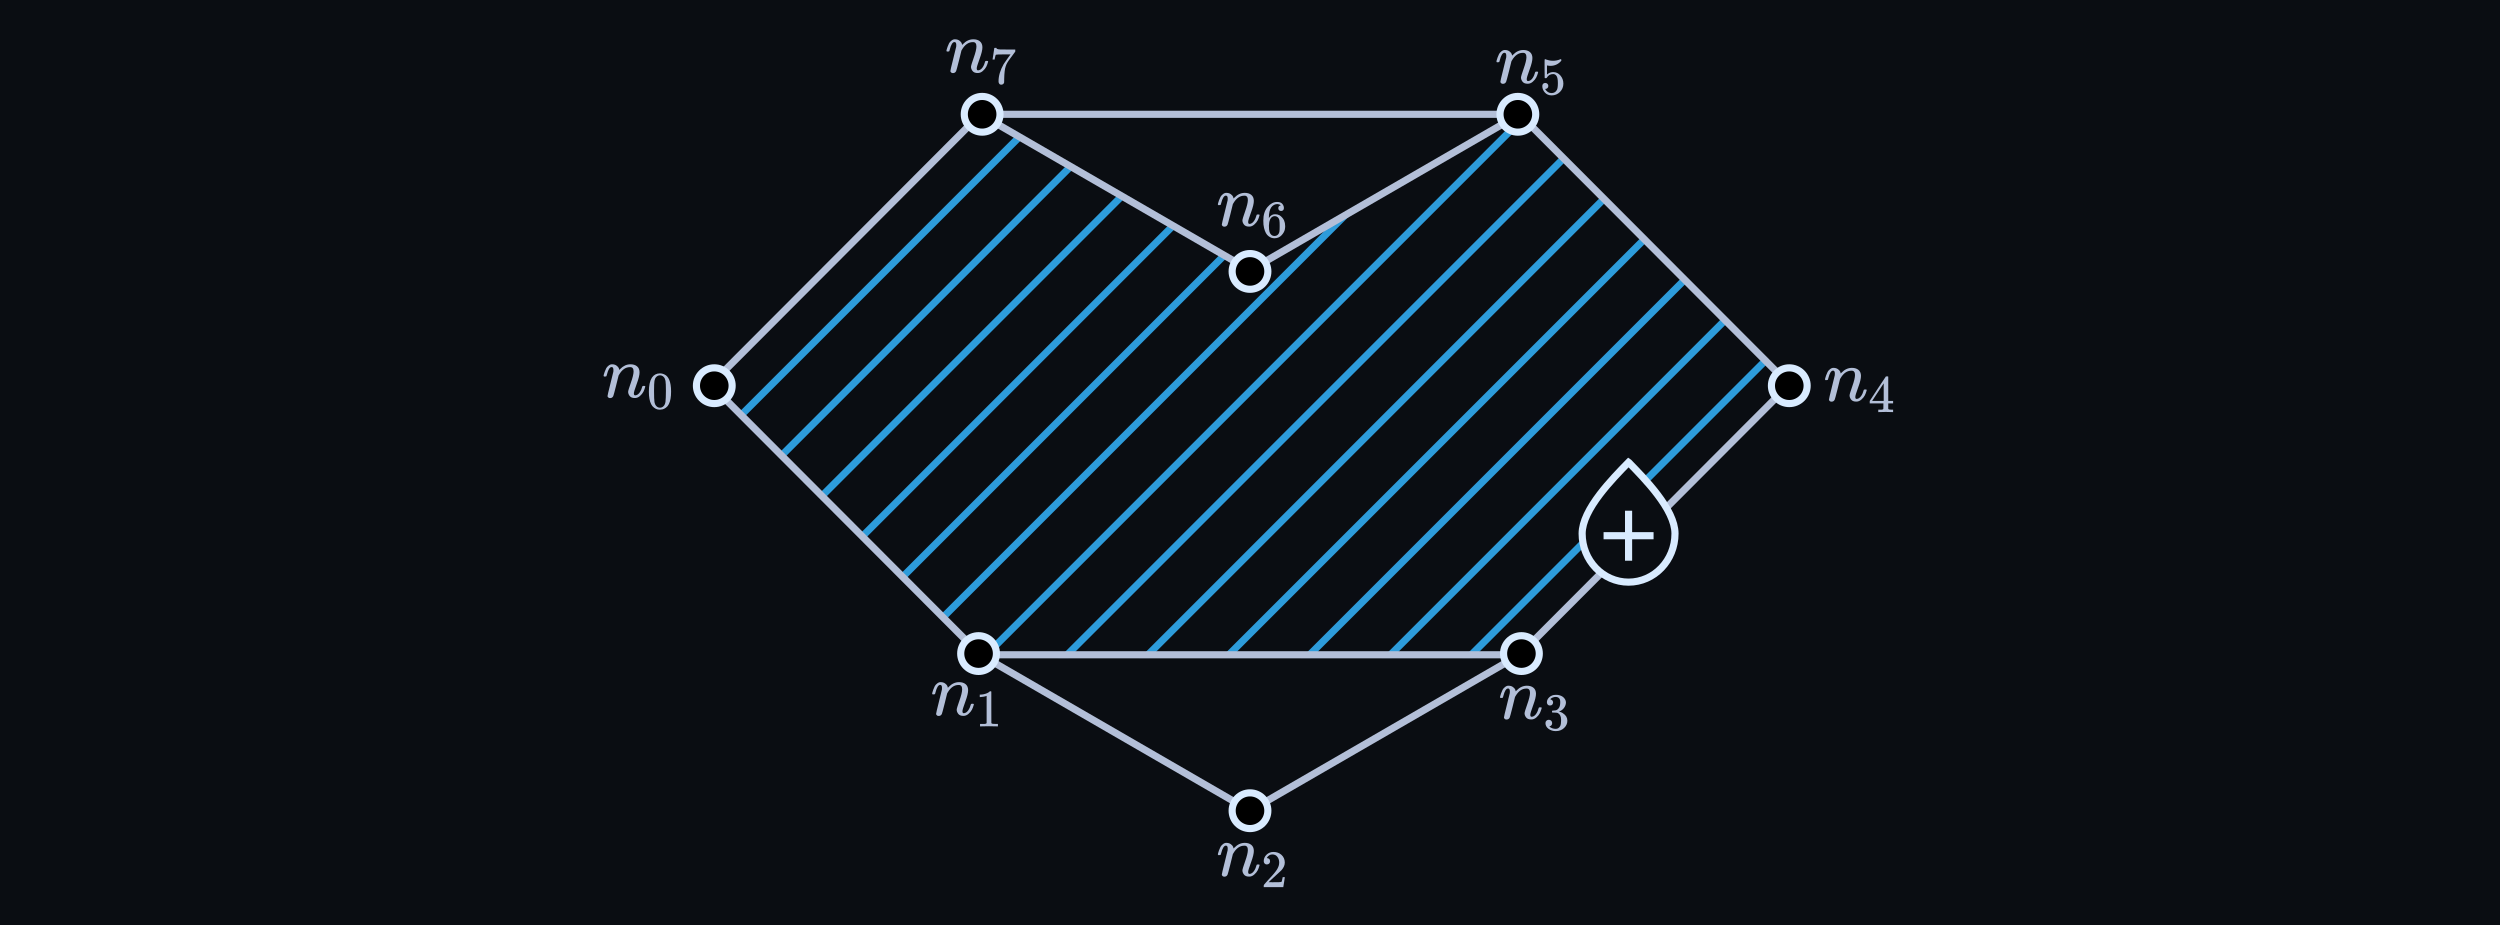 <svg width="700" height="259" viewBox="0 0 700 259" fill="none" xmlns="http://www.w3.org/2000/svg">
<rect width="700" height="259" fill="#0A0D12"/>
<mask id="mask0_587_6283" style="mask-type:alpha" maskUnits="userSpaceOnUse" x="199" y="32" width="302" height="152">
<path d="M425.5 32L350 75.667L274.5 32L199 107.667L274.5 183.333H425.5L501 107.667L425.5 32Z" fill="#C4C4C4"/>
</mask>
<g mask="url(#mask0_587_6283)">
<path d="M68.293 210.21L428.21 -149.707M79.606 221.524L439.524 -138.393M90.92 232.838L450.837 -127.08M124.861 266.779L484.779 -93.138M147.488 289.406L507.406 -70.511M136.175 278.093L496.092 -81.825M158.803 300.72L518.72 -59.197M113.548 255.465L473.465 -104.452M102.234 244.151L462.152 -115.766M170.116 312.034L530.034 -47.884M181.43 323.347L541.347 -36.57M192.743 334.661L552.661 -25.256M226.685 368.602L586.602 8.685M249.312 391.23L609.23 31.312M237.998 379.916L597.915 19.999M260.626 402.543L620.543 42.626M215.371 357.289L575.288 -2.629M204.058 345.975L563.975 -13.943" stroke="#2D9CDB" stroke-width="2"/>
</g>
<path d="M274.5 32H425.5M274.5 32L350 75.667L425.5 32M274.5 32L199 107.667L274.5 183.333M425.5 32L501 107.667L425.5 183.333M425.5 183.333L350 227L274.5 183.333M425.5 183.333H274.5" stroke="#B3BFD8" stroke-width="2"/>
<circle cx="200" cy="108" r="5" fill="black" stroke="#D9EBFF" stroke-width="2"/>
<circle cx="275" cy="32" r="5" fill="black" stroke="#D9EBFF" stroke-width="2"/>
<circle cx="425" cy="32" r="5" fill="black" stroke="#D9EBFF" stroke-width="2"/>
<circle cx="350" cy="76" r="5" fill="black" stroke="#D9EBFF" stroke-width="2"/>
<circle cx="350" cy="227" r="5" fill="black" stroke="#D9EBFF" stroke-width="2"/>
<circle cx="426" cy="183" r="5" fill="black" stroke="#D9EBFF" stroke-width="2"/>
<circle cx="274" cy="183" r="5" fill="black" stroke="#D9EBFF" stroke-width="2"/>
<circle cx="501" cy="108" r="5" fill="black" stroke="#D9EBFF" stroke-width="2"/>
<path d="M169 105.241C169.014 105.157 169.035 105.046 169.063 104.907C169.091 104.767 169.174 104.502 169.314 104.112C169.453 103.722 169.592 103.395 169.732 103.13C169.871 102.865 170.101 102.607 170.421 102.356C170.742 102.106 171.062 101.987 171.383 102.001C171.885 102.001 172.303 102.127 172.637 102.377C172.971 102.628 173.18 102.865 173.264 103.088C173.348 103.311 173.389 103.457 173.389 103.527C173.389 103.555 173.396 103.569 173.41 103.569L173.64 103.339C174.49 102.447 175.459 102.001 176.546 102.001C177.298 102.001 177.904 102.189 178.364 102.565C178.824 102.942 179.061 103.492 179.075 104.217C179.089 104.941 178.824 106.035 178.281 107.498C177.737 108.962 177.472 109.846 177.486 110.153C177.486 110.515 177.605 110.696 177.842 110.696C177.925 110.696 177.988 110.689 178.03 110.676C178.434 110.606 178.796 110.341 179.117 109.881C179.437 109.421 179.681 108.864 179.848 108.209C179.876 108.098 180.016 108.042 180.266 108.042C180.545 108.042 180.684 108.098 180.684 108.209C180.684 108.223 180.657 108.328 180.601 108.523C180.489 108.927 180.336 109.324 180.141 109.714C179.946 110.104 179.625 110.494 179.179 110.885C178.733 111.275 178.253 111.463 177.737 111.449C177.082 111.449 176.608 111.261 176.316 110.885C176.023 110.508 175.877 110.118 175.877 109.714C175.877 109.449 176.128 108.613 176.629 107.206C177.131 105.798 177.389 104.739 177.403 104.029C177.403 103.206 177.096 102.795 176.483 102.795H176.379C175.18 102.795 174.17 103.499 173.348 104.907L173.201 105.157L172.512 107.958C172.052 109.784 171.787 110.766 171.717 110.905C171.536 111.282 171.237 111.47 170.818 111.47C170.637 111.47 170.491 111.428 170.38 111.344C170.268 111.261 170.191 111.177 170.15 111.094C170.108 111.01 170.094 110.94 170.108 110.885C170.108 110.703 170.373 109.568 170.902 107.477C171.432 105.387 171.71 104.252 171.738 104.07C171.752 104.001 171.759 103.841 171.759 103.59C171.759 103.046 171.592 102.774 171.257 102.774C170.728 102.774 170.289 103.471 169.941 104.865C169.857 105.143 169.815 105.29 169.815 105.304C169.787 105.387 169.655 105.429 169.418 105.429H169.125C169.042 105.345 169 105.283 169 105.241Z" fill="#B3BFD8"/>
<path d="M182.526 105.743C183.078 104.945 183.832 104.546 184.787 104.546C185.26 104.546 185.733 104.674 186.206 104.93C186.679 105.186 187.063 105.639 187.359 106.289C187.723 107.107 187.905 108.23 187.905 109.659C187.905 111.186 187.694 112.353 187.27 113.161C187.073 113.575 186.802 113.905 186.457 114.151C186.112 114.397 185.812 114.55 185.556 114.609C185.3 114.668 185.048 114.703 184.802 114.713C184.546 114.713 184.29 114.683 184.034 114.624C183.777 114.565 183.477 114.407 183.132 114.151C182.787 113.895 182.516 113.565 182.319 113.161C181.896 112.353 181.684 111.186 181.684 109.659C181.684 107.944 181.965 106.639 182.526 105.743ZM185.851 105.565C185.556 105.25 185.206 105.092 184.802 105.092C184.388 105.092 184.034 105.25 183.738 105.565C183.492 105.821 183.329 106.176 183.25 106.629C183.171 107.082 183.132 108.028 183.132 109.467C183.132 111.023 183.171 112.048 183.25 112.54C183.329 113.033 183.506 113.422 183.782 113.708C184.058 114.003 184.398 114.151 184.802 114.151C185.196 114.151 185.531 114.003 185.807 113.708C186.093 113.412 186.27 112.998 186.339 112.466C186.408 111.934 186.447 110.934 186.457 109.467C186.457 108.038 186.418 107.097 186.339 106.644C186.26 106.191 186.098 105.831 185.851 105.565Z" fill="#B3BFD8"/>
<path d="M261 194.241C261.014 194.157 261.035 194.046 261.063 193.907C261.091 193.767 261.174 193.502 261.314 193.112C261.453 192.722 261.592 192.395 261.732 192.13C261.871 191.865 262.101 191.607 262.421 191.356C262.742 191.106 263.062 190.987 263.383 191.001C263.885 191.001 264.303 191.127 264.637 191.377C264.971 191.628 265.18 191.865 265.264 192.088C265.348 192.311 265.389 192.457 265.389 192.527C265.389 192.555 265.396 192.569 265.41 192.569L265.64 192.339C266.49 191.447 267.459 191.001 268.546 191.001C269.298 191.001 269.904 191.189 270.364 191.565C270.824 191.942 271.061 192.492 271.075 193.217C271.089 193.941 270.824 195.035 270.281 196.498C269.737 197.962 269.472 198.846 269.486 199.153C269.486 199.515 269.605 199.696 269.842 199.696C269.925 199.696 269.988 199.689 270.03 199.676C270.434 199.606 270.796 199.341 271.117 198.881C271.437 198.421 271.681 197.864 271.848 197.209C271.876 197.098 272.016 197.042 272.266 197.042C272.545 197.042 272.684 197.098 272.684 197.209C272.684 197.223 272.657 197.328 272.601 197.523C272.489 197.927 272.336 198.324 272.141 198.714C271.946 199.104 271.625 199.494 271.179 199.885C270.733 200.275 270.253 200.463 269.737 200.449C269.082 200.449 268.608 200.261 268.316 199.885C268.023 199.508 267.877 199.118 267.877 198.714C267.877 198.449 268.128 197.613 268.629 196.206C269.131 194.798 269.389 193.739 269.403 193.029C269.403 192.206 269.096 191.795 268.483 191.795H268.379C267.18 191.795 266.17 192.499 265.348 193.907L265.201 194.157L264.512 196.958C264.052 198.784 263.787 199.766 263.717 199.905C263.536 200.282 263.237 200.47 262.818 200.47C262.637 200.47 262.491 200.428 262.38 200.344C262.268 200.261 262.191 200.177 262.15 200.094C262.108 200.01 262.094 199.94 262.108 199.885C262.108 199.703 262.373 198.568 262.902 196.477C263.432 194.387 263.71 193.252 263.738 193.07C263.752 193.001 263.759 192.841 263.759 192.59C263.759 192.046 263.592 191.774 263.257 191.774C262.728 191.774 262.289 192.471 261.941 193.865C261.857 194.143 261.815 194.29 261.815 194.304C261.787 194.387 261.655 194.429 261.418 194.429H261.125C261.042 194.345 261 194.283 261 194.241Z" fill="#B3BFD8"/>
<path d="M276.255 194.846L276.063 194.92C275.925 194.969 275.728 195.018 275.472 195.068C275.216 195.117 274.93 195.151 274.615 195.171H274.334V194.491H274.615C275.078 194.472 275.506 194.398 275.901 194.27C276.295 194.142 276.57 194.023 276.728 193.915C276.886 193.807 277.024 193.698 277.142 193.59C277.162 193.56 277.221 193.546 277.319 193.546C277.408 193.546 277.492 193.575 277.57 193.634V198.053L277.585 202.486C277.654 202.555 277.713 202.599 277.763 202.619C277.812 202.639 277.93 202.659 278.117 202.678C278.304 202.698 278.61 202.708 279.033 202.708H279.418V203.388H279.255C279.048 203.358 278.265 203.343 276.905 203.343C275.566 203.343 274.792 203.358 274.585 203.388H274.408V202.708H274.792C275.009 202.708 275.196 202.708 275.354 202.708C275.511 202.708 275.635 202.703 275.723 202.693C275.812 202.683 275.891 202.668 275.96 202.649C276.029 202.629 276.068 202.619 276.078 202.619C276.088 202.619 276.117 202.595 276.167 202.545C276.216 202.496 276.245 202.476 276.255 202.486V194.846Z" fill="#B3BFD8"/>
<path d="M341 239.241C341.014 239.157 341.035 239.046 341.063 238.907C341.091 238.767 341.174 238.502 341.314 238.112C341.453 237.722 341.592 237.395 341.732 237.13C341.871 236.865 342.101 236.607 342.421 236.356C342.742 236.106 343.062 235.987 343.383 236.001C343.885 236.001 344.303 236.127 344.637 236.377C344.971 236.628 345.18 236.865 345.264 237.088C345.348 237.311 345.389 237.457 345.389 237.527C345.389 237.555 345.396 237.569 345.41 237.569L345.64 237.339C346.49 236.447 347.459 236.001 348.546 236.001C349.298 236.001 349.904 236.189 350.364 236.565C350.824 236.942 351.061 237.492 351.075 238.217C351.089 238.941 350.824 240.035 350.281 241.498C349.737 242.962 349.472 243.846 349.486 244.153C349.486 244.515 349.605 244.696 349.842 244.696C349.925 244.696 349.988 244.689 350.03 244.676C350.434 244.606 350.796 244.341 351.117 243.881C351.437 243.421 351.681 242.864 351.848 242.209C351.876 242.098 352.016 242.042 352.266 242.042C352.545 242.042 352.684 242.098 352.684 242.209C352.684 242.223 352.657 242.328 352.601 242.523C352.489 242.927 352.336 243.324 352.141 243.714C351.946 244.104 351.625 244.494 351.179 244.885C350.733 245.275 350.253 245.463 349.737 245.449C349.082 245.449 348.608 245.261 348.316 244.885C348.023 244.508 347.877 244.118 347.877 243.714C347.877 243.449 348.128 242.613 348.629 241.206C349.131 239.798 349.389 238.739 349.403 238.029C349.403 237.206 349.096 236.795 348.483 236.795H348.379C347.18 236.795 346.17 237.499 345.348 238.907L345.201 239.157L344.512 241.958C344.052 243.784 343.787 244.766 343.717 244.905C343.536 245.282 343.237 245.47 342.819 245.47C342.637 245.47 342.491 245.428 342.38 245.344C342.268 245.261 342.191 245.177 342.15 245.094C342.108 245.01 342.094 244.94 342.108 244.885C342.108 244.703 342.373 243.568 342.902 241.477C343.432 239.387 343.71 238.252 343.738 238.07C343.752 238.001 343.759 237.841 343.759 237.59C343.759 237.046 343.592 236.774 343.257 236.774C342.728 236.774 342.289 237.471 341.941 238.865C341.857 239.143 341.815 239.29 341.815 239.304C341.787 239.387 341.655 239.429 341.418 239.429H341.125C341.042 239.345 341 239.283 341 239.241Z" fill="#B3BFD8"/>
<path d="M354.718 242.048C354.452 242.048 354.24 241.959 354.083 241.782C353.925 241.605 353.846 241.388 353.846 241.132C353.846 240.432 354.107 239.826 354.63 239.314C355.152 238.802 355.802 238.546 356.58 238.546C357.477 238.546 358.226 238.821 358.827 239.373C359.428 239.925 359.733 240.639 359.743 241.516C359.743 241.94 359.644 242.343 359.447 242.728C359.25 243.112 359.014 243.447 358.738 243.733C358.462 244.018 358.068 244.383 357.556 244.826C357.201 245.132 356.708 245.585 356.078 246.186L355.206 247.013L356.329 247.028C357.876 247.028 358.698 247.003 358.797 246.954C358.866 246.934 358.984 246.496 359.152 245.639V245.595H359.743V245.639C359.733 245.668 359.669 246.117 359.551 246.984C359.432 247.851 359.359 248.304 359.329 248.343V248.388H353.846V247.929C353.846 247.861 353.876 247.787 353.935 247.708C353.994 247.629 354.142 247.457 354.378 247.191C354.664 246.875 354.91 246.599 355.117 246.363C355.206 246.265 355.373 246.082 355.62 245.816C355.866 245.55 356.034 245.368 356.122 245.269C356.211 245.171 356.354 245.008 356.551 244.782C356.748 244.555 356.886 244.388 356.965 244.279C357.043 244.171 357.157 244.023 357.304 243.836C357.452 243.649 357.556 243.491 357.615 243.363C357.674 243.235 357.748 243.092 357.836 242.935C357.925 242.777 357.989 242.619 358.029 242.462C358.068 242.304 358.102 242.156 358.132 242.018C358.162 241.88 358.176 241.718 358.176 241.531C358.176 240.91 358.009 240.373 357.674 239.92C357.339 239.467 356.861 239.24 356.24 239.24C355.915 239.24 355.63 239.324 355.383 239.491C355.137 239.659 354.965 239.821 354.866 239.979C354.768 240.137 354.718 240.23 354.718 240.26C354.718 240.27 354.743 240.275 354.792 240.275C354.97 240.275 355.152 240.343 355.339 240.481C355.526 240.619 355.62 240.846 355.62 241.161C355.62 241.408 355.541 241.614 355.383 241.782C355.226 241.949 355.004 242.038 354.718 242.048Z" fill="#B3BFD8"/>
<path d="M420 195.241C420.014 195.157 420.035 195.046 420.063 194.907C420.091 194.767 420.174 194.502 420.314 194.112C420.453 193.722 420.592 193.395 420.732 193.13C420.871 192.865 421.101 192.607 421.421 192.356C421.742 192.106 422.062 191.987 422.383 192.001C422.885 192.001 423.303 192.127 423.637 192.377C423.971 192.628 424.18 192.865 424.264 193.088C424.348 193.311 424.389 193.457 424.389 193.527C424.389 193.555 424.396 193.569 424.41 193.569L424.64 193.339C425.49 192.447 426.459 192.001 427.546 192.001C428.298 192.001 428.904 192.189 429.364 192.565C429.824 192.942 430.061 193.492 430.075 194.217C430.089 194.941 429.824 196.035 429.281 197.498C428.737 198.962 428.472 199.846 428.486 200.153C428.486 200.515 428.605 200.696 428.842 200.696C428.925 200.696 428.988 200.689 429.03 200.676C429.434 200.606 429.796 200.341 430.117 199.881C430.437 199.421 430.681 198.864 430.848 198.209C430.876 198.098 431.016 198.042 431.266 198.042C431.545 198.042 431.684 198.098 431.684 198.209C431.684 198.223 431.657 198.328 431.601 198.523C431.489 198.927 431.336 199.324 431.141 199.714C430.946 200.104 430.625 200.494 430.179 200.885C429.733 201.275 429.253 201.463 428.737 201.449C428.082 201.449 427.608 201.261 427.316 200.885C427.023 200.508 426.877 200.118 426.877 199.714C426.877 199.449 427.128 198.613 427.629 197.206C428.131 195.798 428.389 194.739 428.403 194.029C428.403 193.206 428.096 192.795 427.483 192.795H427.379C426.18 192.795 425.17 193.499 424.348 194.907L424.201 195.157L423.512 197.958C423.052 199.784 422.787 200.766 422.717 200.905C422.536 201.282 422.237 201.47 421.818 201.47C421.637 201.47 421.491 201.428 421.38 201.344C421.268 201.261 421.191 201.177 421.15 201.094C421.108 201.01 421.094 200.94 421.108 200.885C421.108 200.703 421.373 199.568 421.902 197.477C422.432 195.387 422.71 194.252 422.738 194.07C422.752 194.001 422.759 193.841 422.759 193.59C422.759 193.046 422.592 192.774 422.257 192.774C421.728 192.774 421.289 193.471 420.941 194.865C420.857 195.143 420.815 195.29 420.815 195.304C420.787 195.387 420.655 195.429 420.418 195.429H420.125C420.042 195.345 420 195.283 420 195.241Z" fill="#B3BFD8"/>
<path d="M433.984 197.545C433.718 197.545 433.511 197.462 433.364 197.294C433.216 197.127 433.137 196.91 433.127 196.644C433.127 196.102 433.364 195.619 433.837 195.196C434.309 194.772 434.881 194.56 435.551 194.56C435.896 194.56 436.112 194.565 436.201 194.575C436.93 194.693 437.487 194.954 437.871 195.358C438.255 195.762 438.452 196.201 438.462 196.674C438.462 197.186 438.295 197.683 437.96 198.166C437.625 198.649 437.162 198.999 436.57 199.215L436.526 199.245C436.526 199.255 436.57 199.27 436.659 199.289C436.748 199.309 436.891 199.353 437.088 199.422C437.285 199.491 437.472 199.595 437.649 199.733C438.457 200.255 438.861 200.944 438.861 201.801C438.861 202.58 438.556 203.26 437.945 203.841C437.334 204.422 436.561 204.713 435.625 204.713C434.836 204.713 434.157 204.501 433.585 204.077C433.014 203.654 432.728 203.117 432.728 202.466C432.728 202.191 432.817 201.969 432.994 201.801C433.172 201.634 433.393 201.545 433.659 201.535C433.935 201.535 434.162 201.624 434.339 201.801C434.516 201.979 434.605 202.2 434.605 202.466C434.605 202.575 434.59 202.673 434.561 202.762C434.531 202.851 434.497 202.93 434.457 202.998C434.418 203.067 434.364 203.127 434.295 203.176C434.226 203.225 434.167 203.264 434.117 203.294C434.068 203.324 434.019 203.343 433.97 203.353C433.92 203.363 433.881 203.378 433.851 203.397L433.792 203.412C434.295 203.856 434.905 204.077 435.625 204.077C436.167 204.077 436.575 203.816 436.851 203.294C437.019 202.969 437.102 202.471 437.102 201.801V201.506C437.102 200.57 436.787 199.944 436.157 199.629C436.009 199.57 435.708 199.536 435.255 199.526L434.635 199.511L434.59 199.481C434.57 199.452 434.561 199.373 434.561 199.245C434.561 199.068 434.6 198.979 434.679 198.979C434.955 198.979 435.24 198.954 435.536 198.905C435.871 198.856 436.176 198.649 436.452 198.284C436.728 197.92 436.866 197.368 436.866 196.629V196.511C436.866 195.949 436.694 195.56 436.349 195.344C436.132 195.206 435.9 195.137 435.654 195.137C435.339 195.137 435.048 195.191 434.782 195.299C434.516 195.408 434.329 195.521 434.221 195.639C434.112 195.757 434.058 195.816 434.058 195.816H434.103C434.132 195.826 434.171 195.836 434.221 195.846C434.27 195.856 434.319 195.88 434.369 195.92C434.418 195.959 434.477 195.994 434.546 196.023C434.615 196.053 434.664 196.107 434.694 196.186C434.723 196.265 434.763 196.339 434.812 196.408C434.861 196.476 434.876 196.575 434.856 196.703C434.856 196.92 434.787 197.112 434.649 197.279C434.511 197.447 434.29 197.536 433.984 197.545Z" fill="#B3BFD8"/>
<path d="M511 106.241C511.014 106.157 511.035 106.046 511.063 105.907C511.091 105.767 511.174 105.502 511.314 105.112C511.453 104.722 511.592 104.395 511.732 104.13C511.871 103.865 512.101 103.607 512.421 103.356C512.742 103.106 513.062 102.987 513.383 103.001C513.885 103.001 514.303 103.127 514.637 103.377C514.971 103.628 515.18 103.865 515.264 104.088C515.348 104.311 515.389 104.457 515.389 104.527C515.389 104.555 515.396 104.569 515.41 104.569L515.64 104.339C516.49 103.447 517.459 103.001 518.546 103.001C519.298 103.001 519.904 103.189 520.364 103.565C520.824 103.942 521.061 104.492 521.075 105.217C521.089 105.941 520.824 107.035 520.281 108.498C519.737 109.962 519.472 110.846 519.486 111.153C519.486 111.515 519.605 111.696 519.842 111.696C519.925 111.696 519.988 111.689 520.03 111.676C520.434 111.606 520.796 111.341 521.117 110.881C521.437 110.421 521.681 109.864 521.848 109.209C521.876 109.098 522.016 109.042 522.266 109.042C522.545 109.042 522.684 109.098 522.684 109.209C522.684 109.223 522.657 109.328 522.601 109.523C522.489 109.927 522.336 110.324 522.141 110.714C521.946 111.104 521.625 111.494 521.179 111.885C520.733 112.275 520.253 112.463 519.737 112.449C519.082 112.449 518.608 112.261 518.316 111.885C518.023 111.508 517.877 111.118 517.877 110.714C517.877 110.449 518.128 109.613 518.629 108.206C519.131 106.798 519.389 105.739 519.403 105.029C519.403 104.206 519.096 103.795 518.483 103.795H518.379C517.18 103.795 516.17 104.499 515.348 105.907L515.201 106.157L514.512 108.958C514.052 110.784 513.787 111.766 513.717 111.905C513.536 112.282 513.237 112.47 512.818 112.47C512.637 112.47 512.491 112.428 512.38 112.344C512.268 112.261 512.191 112.177 512.15 112.094C512.108 112.01 512.094 111.94 512.108 111.885C512.108 111.703 512.373 110.568 512.902 108.477C513.432 106.387 513.71 105.252 513.738 105.07C513.752 105.001 513.759 104.841 513.759 104.59C513.759 104.046 513.592 103.774 513.257 103.774C512.728 103.774 512.289 104.471 511.941 105.865C511.857 106.143 511.815 106.29 511.815 106.304C511.787 106.387 511.655 106.429 511.418 106.429H511.125C511.042 106.345 511 106.283 511 106.241Z" fill="#B3BFD8"/>
<path d="M529.935 115.388C529.758 115.358 529.122 115.343 528.029 115.343C526.886 115.343 526.226 115.358 526.048 115.388H525.915V114.708H526.373C526.57 114.708 526.703 114.708 526.772 114.708C526.841 114.708 526.925 114.698 527.024 114.678C527.122 114.659 527.191 114.634 527.231 114.604C527.27 114.575 527.304 114.535 527.334 114.486C527.344 114.466 527.349 114.2 527.349 113.688V112.949H523.521V112.269L525.753 108.856C527.26 106.57 528.024 105.422 528.043 105.413C528.063 105.393 528.166 105.383 528.354 105.383H528.62L528.708 105.472V112.269H530.068V112.949H528.708V113.703C528.708 114.107 528.708 114.343 528.708 114.412C528.708 114.481 528.738 114.54 528.797 114.59C528.876 114.659 529.157 114.698 529.639 114.708H530.068V115.388H529.935ZM527.437 112.269V107.334L524.201 112.255L525.812 112.269H527.437Z" fill="#B3BFD8"/>
<path d="M419 17.241C419.014 17.157 419.035 17.046 419.063 16.907C419.091 16.767 419.174 16.502 419.314 16.112C419.453 15.722 419.592 15.395 419.732 15.13C419.871 14.865 420.101 14.607 420.421 14.356C420.742 14.106 421.062 13.987 421.383 14.001C421.885 14.001 422.303 14.127 422.637 14.377C422.971 14.628 423.18 14.865 423.264 15.088C423.348 15.311 423.389 15.457 423.389 15.527C423.389 15.555 423.396 15.569 423.41 15.569L423.64 15.339C424.49 14.447 425.459 14.001 426.546 14.001C427.298 14.001 427.904 14.189 428.364 14.566C428.824 14.942 429.061 15.492 429.075 16.217C429.089 16.941 428.824 18.035 428.281 19.498C427.737 20.962 427.472 21.846 427.486 22.153C427.486 22.515 427.605 22.696 427.842 22.696C427.925 22.696 427.988 22.689 428.03 22.675C428.434 22.606 428.796 22.341 429.117 21.881C429.437 21.421 429.681 20.864 429.848 20.209C429.876 20.098 430.016 20.042 430.266 20.042C430.545 20.042 430.684 20.098 430.684 20.209C430.684 20.223 430.657 20.328 430.601 20.523C430.489 20.927 430.336 21.324 430.141 21.714C429.946 22.104 429.625 22.494 429.179 22.885C428.733 23.275 428.253 23.463 427.737 23.449C427.082 23.449 426.608 23.261 426.316 22.885C426.023 22.508 425.877 22.118 425.877 21.714C425.877 21.449 426.128 20.613 426.629 19.206C427.131 17.798 427.389 16.739 427.403 16.029C427.403 15.207 427.096 14.795 426.483 14.795H426.379C425.18 14.795 424.17 15.499 423.348 16.907L423.201 17.157L422.512 19.958C422.052 21.784 421.787 22.766 421.717 22.905C421.536 23.282 421.237 23.47 420.818 23.47C420.637 23.47 420.491 23.428 420.38 23.344C420.268 23.261 420.191 23.177 420.15 23.094C420.108 23.01 420.094 22.94 420.108 22.885C420.108 22.703 420.373 21.568 420.902 19.477C421.432 17.387 421.71 16.252 421.738 16.07C421.752 16.001 421.759 15.841 421.759 15.59C421.759 15.046 421.592 14.774 421.257 14.774C420.728 14.774 420.289 15.471 419.941 16.865C419.857 17.143 419.815 17.29 419.815 17.304C419.787 17.387 419.655 17.429 419.418 17.429H419.125C419.042 17.346 419 17.283 419 17.241Z" fill="#B3BFD8"/>
<path d="M433.531 24.067C433.531 24.304 433.452 24.501 433.295 24.659C433.137 24.816 432.945 24.895 432.718 24.895H432.615C433.068 25.673 433.669 26.062 434.418 26.062C435.107 26.062 435.61 25.767 435.925 25.176C436.112 24.851 436.206 24.22 436.206 23.284C436.206 22.27 436.073 21.585 435.807 21.23C435.551 20.905 435.265 20.742 434.95 20.742H434.861C434.093 20.742 433.511 21.077 433.117 21.747C433.078 21.816 433.043 21.856 433.014 21.866C432.984 21.875 432.91 21.885 432.792 21.895C432.625 21.895 432.531 21.866 432.511 21.806C432.492 21.767 432.482 20.905 432.482 19.22V17.314C432.482 16.821 432.506 16.575 432.556 16.575C432.575 16.555 432.595 16.546 432.615 16.546C432.625 16.546 432.728 16.585 432.925 16.664C433.122 16.743 433.393 16.821 433.738 16.9C434.083 16.979 434.452 17.018 434.846 17.018C435.546 17.018 436.216 16.881 436.856 16.605C436.935 16.565 436.999 16.546 437.048 16.546C437.127 16.546 437.166 16.634 437.166 16.811V17.004C436.359 17.959 435.349 18.437 434.137 18.437C433.832 18.437 433.556 18.407 433.309 18.348L433.162 18.319V20.861C433.349 20.723 433.497 20.614 433.605 20.536C433.713 20.457 433.891 20.378 434.137 20.299C434.383 20.22 434.634 20.181 434.891 20.181C435.689 20.181 436.364 20.501 436.915 21.141C437.467 21.782 437.743 22.54 437.743 23.417C437.743 24.324 437.428 25.097 436.797 25.737C436.166 26.378 435.398 26.703 434.492 26.713C433.694 26.713 433.053 26.447 432.571 25.915C432.088 25.383 431.846 24.782 431.846 24.112C431.846 23.875 431.901 23.688 432.009 23.55C432.117 23.412 432.231 23.324 432.349 23.284C432.467 23.245 432.58 23.225 432.689 23.225C432.935 23.225 433.137 23.309 433.295 23.476C433.452 23.644 433.531 23.841 433.531 24.067Z" fill="#B3BFD8"/>
<path d="M265 14.241C265.014 14.157 265.035 14.046 265.063 13.906C265.091 13.767 265.174 13.502 265.314 13.112C265.453 12.722 265.592 12.395 265.732 12.13C265.871 11.865 266.101 11.607 266.421 11.356C266.742 11.106 267.062 10.987 267.383 11.001C267.885 11.001 268.303 11.127 268.637 11.377C268.971 11.628 269.18 11.865 269.264 12.088C269.348 12.311 269.389 12.457 269.389 12.527C269.389 12.555 269.396 12.569 269.41 12.569L269.64 12.339C270.49 11.447 271.459 11.001 272.546 11.001C273.298 11.001 273.904 11.189 274.364 11.566C274.824 11.942 275.061 12.492 275.075 13.217C275.089 13.941 274.824 15.035 274.281 16.498C273.737 17.962 273.472 18.846 273.486 19.153C273.486 19.515 273.605 19.696 273.842 19.696C273.925 19.696 273.988 19.689 274.03 19.675C274.434 19.606 274.796 19.341 275.117 18.881C275.437 18.421 275.681 17.864 275.848 17.209C275.876 17.098 276.015 17.042 276.266 17.042C276.545 17.042 276.684 17.098 276.684 17.209C276.684 17.223 276.657 17.328 276.601 17.523C276.489 17.927 276.336 18.324 276.141 18.714C275.946 19.104 275.625 19.494 275.179 19.885C274.733 20.275 274.253 20.463 273.737 20.449C273.082 20.449 272.608 20.261 272.316 19.885C272.023 19.508 271.877 19.118 271.877 18.714C271.877 18.449 272.128 17.613 272.629 16.206C273.131 14.798 273.389 13.739 273.403 13.029C273.403 12.207 273.096 11.795 272.483 11.795H272.379C271.18 11.795 270.17 12.499 269.348 13.906L269.201 14.157L268.512 16.958C268.052 18.784 267.787 19.766 267.717 19.905C267.536 20.282 267.237 20.47 266.818 20.47C266.637 20.47 266.491 20.428 266.38 20.344C266.268 20.261 266.191 20.177 266.15 20.094C266.108 20.01 266.094 19.94 266.108 19.885C266.108 19.703 266.373 18.568 266.902 16.477C267.432 14.387 267.71 13.252 267.738 13.07C267.752 13.001 267.759 12.841 267.759 12.59C267.759 12.046 267.592 11.774 267.257 11.774C266.728 11.774 266.289 12.471 265.941 13.865C265.857 14.143 265.815 14.29 265.815 14.304C265.787 14.387 265.655 14.429 265.418 14.429H265.125C265.042 14.345 265 14.283 265 14.241Z" fill="#B3BFD8"/>
<path d="M277.92 16.619C277.93 16.6 278.014 16.063 278.172 15.008L278.408 13.427C278.408 13.408 278.506 13.398 278.704 13.398H278.999V13.457C278.999 13.555 279.073 13.639 279.221 13.708C279.369 13.777 279.625 13.821 279.989 13.841C280.354 13.861 281.186 13.871 282.487 13.871H284.275V14.447L283.27 15.821C283.181 15.94 283.033 16.137 282.827 16.412C282.62 16.688 282.487 16.87 282.428 16.959C282.368 17.048 282.265 17.206 282.117 17.432C281.969 17.659 281.871 17.836 281.822 17.964C281.772 18.092 281.703 18.274 281.615 18.511C281.526 18.747 281.462 18.974 281.423 19.191C281.383 19.407 281.344 19.673 281.304 19.989C281.265 20.304 281.235 20.639 281.216 20.994C281.196 21.348 281.181 21.752 281.171 22.205C281.171 22.343 281.171 22.481 281.171 22.619C281.171 22.757 281.166 22.875 281.157 22.974V23.107C281.117 23.274 281.024 23.417 280.876 23.535C280.728 23.654 280.561 23.713 280.373 23.713C280.265 23.713 280.162 23.698 280.063 23.668C279.965 23.639 279.861 23.545 279.753 23.388C279.644 23.23 279.59 23.033 279.59 22.797C279.59 21.24 280.068 19.624 281.024 17.949C281.221 17.634 281.634 17.038 282.265 16.161L282.945 15.23H281.57C279.856 15.23 278.955 15.26 278.866 15.319C278.807 15.348 278.753 15.467 278.704 15.674C278.654 15.88 278.605 16.092 278.556 16.309L278.511 16.619V16.664H277.92V16.619Z" fill="#B3BFD8"/>
<path d="M341 57.241C341.014 57.157 341.035 57.046 341.063 56.907C341.091 56.767 341.174 56.502 341.314 56.112C341.453 55.722 341.592 55.395 341.732 55.13C341.871 54.865 342.101 54.607 342.421 54.356C342.742 54.106 343.062 53.987 343.383 54.001C343.885 54.001 344.303 54.127 344.637 54.377C344.971 54.628 345.18 54.865 345.264 55.088C345.348 55.311 345.389 55.457 345.389 55.527C345.389 55.555 345.396 55.569 345.41 55.569L345.64 55.339C346.49 54.447 347.459 54.001 348.546 54.001C349.298 54.001 349.904 54.189 350.364 54.566C350.824 54.942 351.061 55.492 351.075 56.217C351.089 56.941 350.824 58.035 350.281 59.498C349.737 60.962 349.472 61.846 349.486 62.153C349.486 62.515 349.605 62.696 349.842 62.696C349.925 62.696 349.988 62.69 350.03 62.675C350.434 62.606 350.796 62.341 351.117 61.881C351.437 61.421 351.681 60.864 351.848 60.209C351.876 60.098 352.016 60.042 352.266 60.042C352.545 60.042 352.684 60.098 352.684 60.209C352.684 60.223 352.657 60.328 352.601 60.523C352.489 60.927 352.336 61.324 352.141 61.714C351.946 62.104 351.625 62.494 351.179 62.885C350.733 63.275 350.253 63.463 349.737 63.449C349.082 63.449 348.608 63.261 348.316 62.885C348.023 62.508 347.877 62.118 347.877 61.714C347.877 61.449 348.128 60.613 348.629 59.206C349.131 57.798 349.389 56.739 349.403 56.029C349.403 55.206 349.096 54.795 348.483 54.795H348.379C347.18 54.795 346.17 55.499 345.348 56.907L345.201 57.157L344.512 59.958C344.052 61.784 343.787 62.766 343.717 62.906C343.536 63.282 343.237 63.47 342.818 63.47C342.637 63.47 342.491 63.428 342.38 63.344C342.268 63.261 342.191 63.177 342.15 63.094C342.108 63.01 342.094 62.94 342.108 62.885C342.108 62.703 342.373 61.568 342.902 59.477C343.432 57.387 343.71 56.252 343.738 56.07C343.752 56.001 343.759 55.84 343.759 55.59C343.759 55.046 343.592 54.775 343.257 54.775C342.728 54.775 342.289 55.471 341.941 56.865C341.857 57.143 341.815 57.29 341.815 57.304C341.787 57.387 341.655 57.429 341.418 57.429H341.125C341.042 57.346 341 57.283 341 57.241Z" fill="#B3BFD8"/>
<path d="M353.728 61.762C353.728 60.156 354.127 58.885 354.925 57.949C355.723 57.014 356.61 56.545 357.585 56.545C358.265 56.545 358.753 56.723 359.048 57.078C359.344 57.432 359.492 57.826 359.492 58.26C359.492 58.506 359.423 58.703 359.285 58.851C359.147 58.999 358.955 59.072 358.708 59.072C358.482 59.072 358.295 59.004 358.147 58.866C357.999 58.728 357.925 58.536 357.925 58.289C357.925 57.856 358.157 57.595 358.62 57.506C358.403 57.289 358.098 57.166 357.703 57.137C357.004 57.137 356.428 57.432 355.974 58.023C355.511 58.673 355.28 59.669 355.28 61.008L355.295 61.068C355.344 61.008 355.383 60.944 355.413 60.875C355.817 60.284 356.344 59.989 356.994 59.989H357.053C357.506 59.989 357.905 60.082 358.25 60.27C358.487 60.407 358.723 60.605 358.96 60.861C359.196 61.117 359.388 61.398 359.536 61.703C359.743 62.186 359.846 62.713 359.846 63.284V63.55C359.846 63.777 359.822 63.989 359.772 64.186C359.664 64.767 359.349 65.333 358.827 65.885C358.304 66.437 357.644 66.713 356.846 66.713C356.57 66.713 356.304 66.673 356.048 66.594C355.792 66.516 355.516 66.368 355.221 66.151C354.925 65.934 354.674 65.644 354.467 65.279C354.26 64.915 354.083 64.437 353.935 63.846C353.787 63.255 353.718 62.56 353.728 61.762ZM356.905 60.521C356.61 60.521 356.354 60.605 356.137 60.772C355.92 60.94 355.753 61.161 355.635 61.437C355.516 61.713 355.433 61.994 355.383 62.279C355.334 62.565 355.304 62.87 355.295 63.196C355.295 64.013 355.354 64.6 355.472 64.954C355.59 65.309 355.777 65.594 356.034 65.811C356.27 65.989 356.531 66.077 356.817 66.077C357.319 66.077 357.703 65.89 357.969 65.516C358.098 65.338 358.186 65.117 358.235 64.851C358.285 64.585 358.309 64.067 358.309 63.299C358.309 62.511 358.285 61.984 358.235 61.718C358.186 61.452 358.098 61.23 357.969 61.053C357.703 60.698 357.349 60.521 356.905 60.521Z" fill="#B3BFD8"/>
<path d="M469 149.411C469 156.955 463.141 163 456 163C448.859 163 443 156.955 443 149.411C443 146.059 445.074 142.21 447.94 138.441C450.51 135.061 453.583 131.91 455.991 129.442C455.994 129.439 455.997 129.436 456 129.433C456.003 129.436 456.006 129.439 456.009 129.442C458.417 131.91 461.49 135.061 464.06 138.441C466.926 142.21 469 146.059 469 149.411Z" fill="#0A0D12" stroke="#D9EBFF" stroke-width="2"/>
<line x1="449" y1="150" x2="463" y2="150" stroke="#D9EBFF" stroke-width="2"/>
<line x1="456" y1="143" x2="456" y2="157" stroke="#D9EBFF" stroke-width="2"/>
</svg>

